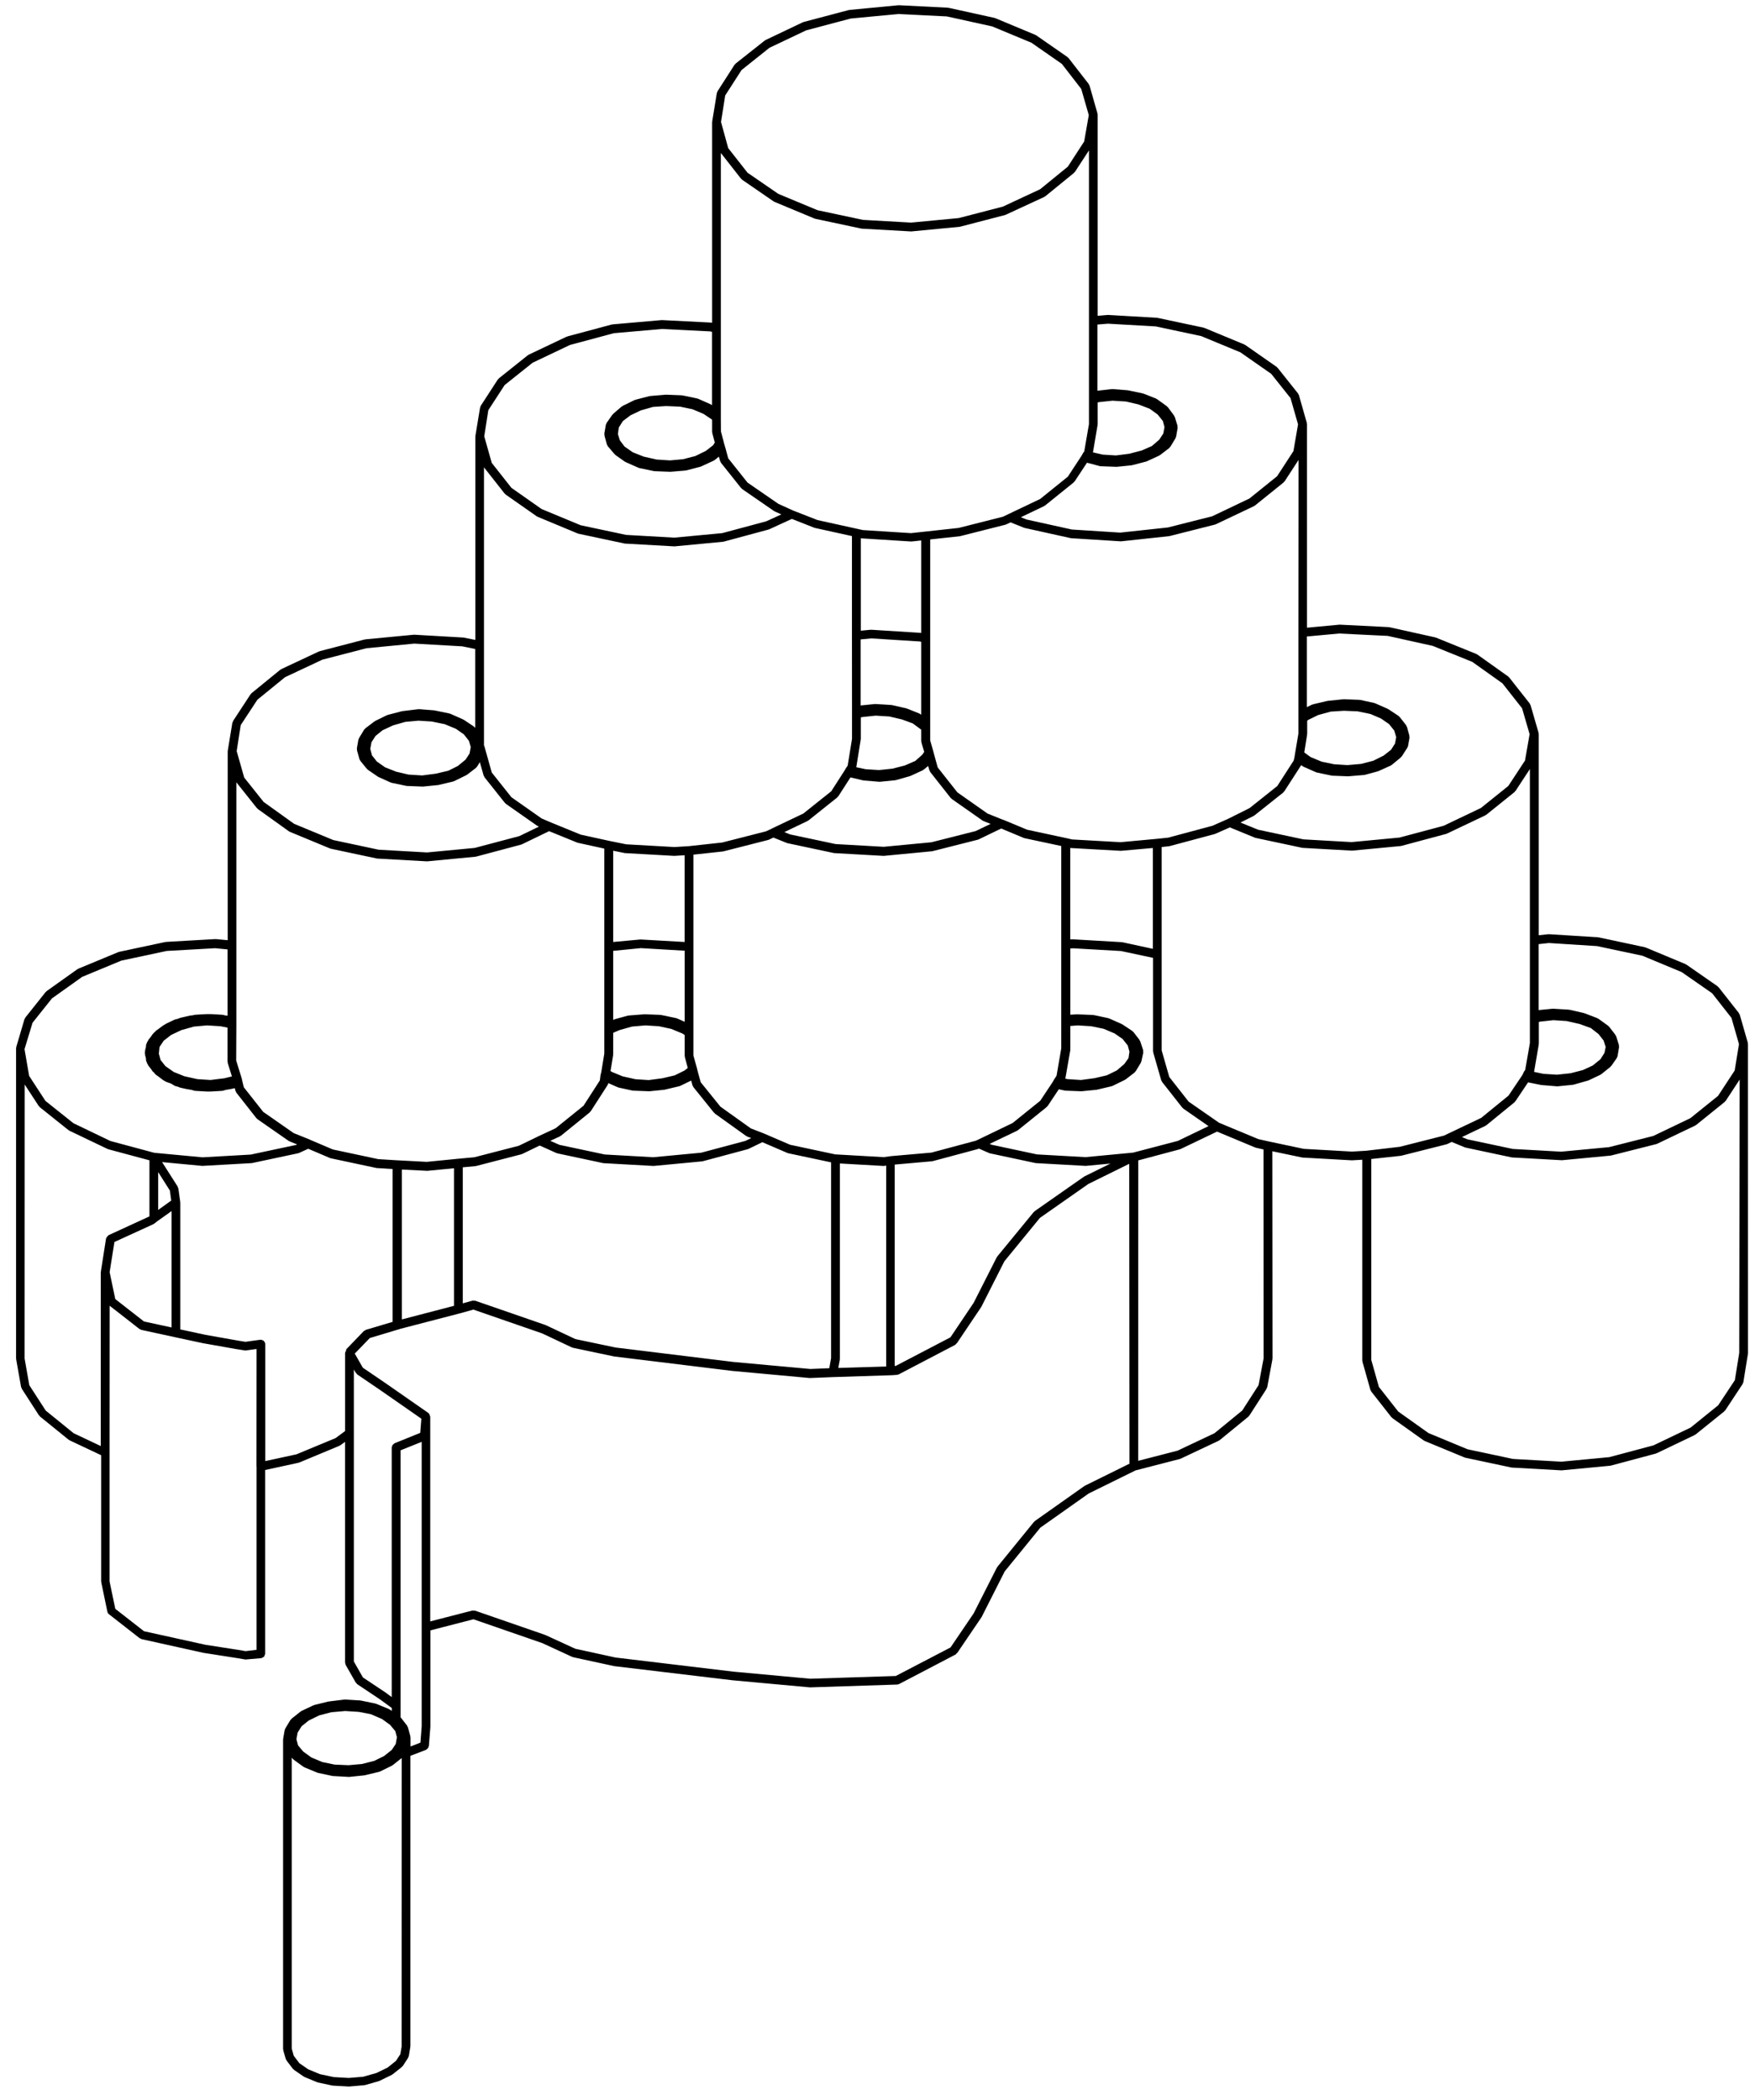 <svg width="80" height="96" viewBox="0 0 80 96" fill="none" xmlns="http://www.w3.org/2000/svg">
<path d="M79.898 47.66L79.531 46.383C79.527 46.371 79.511 46.363 79.507 46.355C79.5 46.344 79.504 46.328 79.496 46.316L78.566 45.133C78.558 45.125 78.546 45.125 78.539 45.117C78.531 45.109 78.531 45.097 78.523 45.09L77.089 44.094C77.082 44.09 77.074 44.094 77.07 44.09C77.062 44.086 77.062 44.078 77.054 44.074L75.226 43.312C75.218 43.309 75.214 43.316 75.207 43.312C75.199 43.309 75.199 43.301 75.191 43.301L73.082 42.851C73.074 42.851 73.07 42.855 73.066 42.855C73.062 42.855 73.058 42.847 73.05 42.847L70.816 42.707H70.804C70.8 42.707 70.796 42.711 70.793 42.711C70.789 42.711 70.785 42.707 70.781 42.707L70.343 42.754V33.555C70.343 33.543 70.332 33.539 70.332 33.527C70.328 33.516 70.339 33.508 70.335 33.5L69.968 32.234C69.964 32.219 69.949 32.215 69.945 32.203C69.937 32.191 69.941 32.176 69.933 32.164L68.992 30.969C68.984 30.961 68.972 30.961 68.968 30.953C68.96 30.945 68.96 30.933 68.953 30.93L67.531 29.918C67.523 29.914 67.515 29.918 67.507 29.91C67.499 29.906 67.496 29.895 67.488 29.895L65.644 29.148C65.636 29.145 65.632 29.152 65.624 29.148C65.617 29.145 65.617 29.141 65.609 29.137L63.511 28.672C63.503 28.672 63.499 28.676 63.495 28.676C63.488 28.676 63.484 28.668 63.48 28.668L61.23 28.555C61.226 28.555 61.222 28.559 61.218 28.562C61.21 28.562 61.21 28.555 61.203 28.559L59.749 28.695V19.395C59.749 19.383 59.738 19.379 59.738 19.367C59.734 19.355 59.745 19.348 59.742 19.34L59.378 18.059C59.374 18.043 59.359 18.039 59.355 18.027C59.347 18.016 59.351 18 59.343 17.992L58.413 16.824C58.406 16.816 58.394 16.816 58.39 16.809C58.382 16.801 58.382 16.789 58.374 16.781L56.925 15.77C56.917 15.766 56.91 15.77 56.906 15.766C56.898 15.762 56.898 15.754 56.89 15.75L55.062 14.992C55.054 14.988 55.05 14.996 55.042 14.992C55.035 14.988 55.035 14.98 55.027 14.98L52.917 14.531C52.91 14.531 52.906 14.535 52.902 14.535C52.894 14.535 52.894 14.527 52.886 14.527L50.663 14.398H50.652C50.648 14.398 50.648 14.402 50.644 14.402C50.64 14.402 50.64 14.398 50.636 14.398L50.179 14.438V5.246C50.179 5.234 50.167 5.23 50.167 5.219C50.163 5.207 50.175 5.199 50.171 5.191L49.808 3.914C49.804 3.898 49.788 3.895 49.785 3.883C49.777 3.871 49.781 3.856 49.773 3.844L48.843 2.648C48.835 2.641 48.824 2.641 48.816 2.633C48.808 2.625 48.808 2.613 48.8 2.609L47.367 1.613C47.359 1.609 47.351 1.613 47.347 1.609C47.339 1.606 47.339 1.598 47.331 1.594L45.503 0.832C45.495 0.828 45.492 0.836 45.484 0.832C45.476 0.828 45.476 0.82 45.468 0.82L43.359 0.356C43.351 0.356 43.347 0.359 43.343 0.359C43.335 0.359 43.331 0.352 43.328 0.352L41.078 0.238C41.074 0.238 41.07 0.242 41.062 0.246C41.058 0.246 41.054 0.238 41.046 0.242L38.839 0.453C38.831 0.453 38.831 0.461 38.824 0.461C38.816 0.461 38.812 0.457 38.808 0.457L36.742 1.004C36.734 1.008 36.734 1.016 36.726 1.016C36.718 1.02 36.714 1.012 36.706 1.016L34.992 1.832C34.984 1.836 34.984 1.848 34.976 1.852C34.968 1.856 34.96 1.852 34.953 1.859L33.624 2.91C33.613 2.918 33.617 2.93 33.609 2.938C33.601 2.945 33.589 2.945 33.581 2.957L32.796 4.18C32.789 4.192 32.792 4.207 32.789 4.223C32.785 4.235 32.769 4.242 32.769 4.258L32.558 5.551C32.558 5.559 32.562 5.563 32.562 5.567C32.562 5.574 32.554 5.578 32.554 5.582V14.758L32.527 14.75C32.519 14.75 32.515 14.754 32.511 14.754C32.503 14.754 32.499 14.746 32.496 14.746L30.273 14.633H30.261C30.257 14.633 30.253 14.637 30.253 14.637C30.25 14.637 30.245 14.633 30.245 14.633L28.011 14.828C28.003 14.828 27.999 14.836 27.995 14.836C27.988 14.84 27.984 14.832 27.976 14.832L25.937 15.379C25.929 15.383 25.929 15.391 25.921 15.391C25.913 15.395 25.91 15.387 25.902 15.391L24.16 16.219C24.152 16.223 24.152 16.235 24.144 16.238C24.136 16.242 24.128 16.238 24.12 16.246L22.8 17.301C22.792 17.309 22.792 17.32 22.785 17.328C22.777 17.336 22.765 17.336 22.757 17.348L21.972 18.559C21.964 18.574 21.968 18.586 21.964 18.602C21.96 18.613 21.945 18.621 21.945 18.637L21.734 19.918C21.734 19.926 21.738 19.93 21.738 19.934C21.738 19.942 21.73 19.945 21.73 19.949V29.254L21.21 29.149C21.203 29.149 21.199 29.152 21.195 29.152C21.191 29.152 21.187 29.145 21.183 29.145L18.949 29.016H18.937C18.933 29.016 18.929 29.02 18.925 29.02C18.921 29.02 18.917 29.016 18.917 29.016L16.71 29.227C16.703 29.227 16.703 29.235 16.695 29.235C16.691 29.235 16.683 29.231 16.679 29.231L14.624 29.766C14.617 29.77 14.617 29.774 14.609 29.777C14.601 29.781 14.593 29.774 14.589 29.777L12.847 30.594C12.839 30.598 12.835 30.61 12.831 30.613C12.824 30.617 12.812 30.617 12.808 30.621L11.499 31.688C11.492 31.695 11.492 31.707 11.484 31.715C11.476 31.723 11.464 31.723 11.456 31.735L10.656 32.957C10.648 32.969 10.652 32.984 10.648 32.996C10.64 33.012 10.628 33.016 10.624 33.031L10.413 34.309C10.413 34.316 10.417 34.32 10.417 34.324C10.417 34.332 10.409 34.336 10.409 34.34V42.981L9.87 42.93C9.863 42.93 9.859 42.934 9.855 42.934C9.851 42.934 9.847 42.93 9.839 42.93L7.589 43.059C7.581 43.059 7.581 43.066 7.574 43.066C7.566 43.066 7.562 43.063 7.558 43.063L5.449 43.512C5.441 43.512 5.441 43.52 5.433 43.523C5.425 43.527 5.421 43.52 5.413 43.523L3.585 44.281C3.577 44.285 3.577 44.293 3.57 44.297C3.562 44.301 3.554 44.297 3.546 44.301L2.124 45.313C2.117 45.32 2.117 45.332 2.109 45.336C2.101 45.344 2.089 45.344 2.085 45.352L1.156 46.52C1.148 46.531 1.152 46.543 1.144 46.555C1.136 46.566 1.124 46.57 1.12 46.586L0.742 47.867C0.738 47.879 0.745 47.887 0.745 47.895C0.745 47.906 0.734 47.91 0.734 47.922V62.098C0.734 62.106 0.742 62.11 0.742 62.117C0.742 62.125 0.738 62.129 0.738 62.133L0.964 63.41C0.968 63.426 0.98 63.434 0.988 63.45C0.992 63.461 0.988 63.473 0.995 63.485L1.784 64.707C1.788 64.715 1.8 64.715 1.808 64.719C1.816 64.731 1.816 64.743 1.827 64.754L3.148 65.825C3.156 65.832 3.167 65.828 3.175 65.832C3.183 65.836 3.183 65.848 3.191 65.848L4.624 66.524V72.289C4.624 72.297 4.632 72.301 4.632 72.309C4.632 72.317 4.628 72.32 4.628 72.328L4.909 73.68C4.921 73.727 4.945 73.766 4.98 73.793L6.386 74.891C6.402 74.903 6.421 74.903 6.437 74.91C6.448 74.914 6.452 74.93 6.464 74.93L9.32 75.563H9.331L10.851 75.801L11.202 75.86C11.214 75.864 11.222 75.864 11.234 75.864C11.242 75.864 11.249 75.864 11.257 75.86L11.948 75.801C11.972 75.797 11.984 75.782 12.003 75.77C12.027 75.758 12.054 75.754 12.07 75.735C12.089 75.715 12.089 75.692 12.097 75.664C12.105 75.645 12.12 75.629 12.12 75.602V67.2L13.652 66.868C13.655 66.868 13.655 66.864 13.659 66.86C13.667 66.856 13.679 66.86 13.687 66.856L15.515 66.094C15.523 66.09 15.523 66.082 15.53 66.079C15.538 66.075 15.55 66.075 15.558 66.071L15.773 65.914V76.008C15.773 76.028 15.788 76.04 15.792 76.055C15.796 76.075 15.788 76.091 15.8 76.106L16.265 76.922C16.273 76.934 16.284 76.93 16.292 76.938C16.304 76.954 16.308 76.977 16.327 76.989L17.374 77.688L17.909 78.079V78.216L17.816 78.149C17.808 78.145 17.8 78.149 17.796 78.145C17.788 78.141 17.788 78.133 17.78 78.129L17.206 77.891C17.198 77.887 17.195 77.895 17.187 77.891C17.179 77.887 17.175 77.879 17.171 77.879L16.495 77.739C16.491 77.739 16.484 77.743 16.48 77.743C16.476 77.743 16.472 77.735 16.468 77.735L15.765 77.692C15.757 77.688 15.753 77.7 15.745 77.7C15.738 77.7 15.734 77.692 15.73 77.696L15.027 77.782C15.023 77.782 15.019 77.786 15.015 77.79C15.011 77.79 15.007 77.786 15.003 77.786L14.37 77.942C14.363 77.946 14.359 77.954 14.355 77.954C14.347 77.958 14.339 77.95 14.335 77.954L13.773 78.219C13.765 78.223 13.765 78.235 13.757 78.239C13.749 78.243 13.741 78.243 13.734 78.247L13.327 78.571C13.316 78.579 13.319 78.591 13.308 78.602C13.3 78.614 13.284 78.614 13.28 78.622L13.042 79.016C13.034 79.028 13.042 79.04 13.034 79.051C13.03 79.063 13.015 79.071 13.015 79.083L12.944 79.489C12.944 79.497 12.948 79.501 12.948 79.508C12.948 79.516 12.941 79.52 12.941 79.524V93.672C12.941 93.684 12.952 93.688 12.952 93.699C12.952 93.711 12.944 93.719 12.948 93.727L13.062 94.121C13.066 94.137 13.081 94.145 13.085 94.156C13.089 94.168 13.085 94.176 13.093 94.184L13.39 94.578C13.398 94.586 13.409 94.586 13.417 94.59C13.425 94.602 13.425 94.613 13.437 94.621L13.886 94.93C13.894 94.934 13.902 94.934 13.909 94.938C13.913 94.942 13.917 94.949 13.921 94.949L14.499 95.188C14.507 95.192 14.519 95.192 14.527 95.195C14.53 95.195 14.53 95.199 14.534 95.199L15.194 95.34C15.206 95.344 15.214 95.344 15.222 95.344H15.23H15.234L15.937 95.383H15.948H15.964L16.652 95.324L16.655 95.32C16.667 95.32 16.679 95.317 16.691 95.317L17.335 95.133C17.339 95.133 17.339 95.125 17.343 95.125C17.351 95.121 17.359 95.121 17.366 95.117L17.917 94.848C17.925 94.844 17.925 94.836 17.929 94.832C17.937 94.828 17.945 94.828 17.952 94.824L18.374 94.488C18.386 94.481 18.386 94.465 18.394 94.453C18.402 94.445 18.413 94.449 18.417 94.442L18.655 94.074C18.663 94.063 18.659 94.051 18.663 94.039C18.671 94.024 18.683 94.016 18.687 94L18.757 93.578C18.757 93.57 18.753 93.567 18.753 93.563C18.753 93.555 18.761 93.551 18.761 93.547V80.266L19.476 79.993C19.488 79.989 19.491 79.973 19.503 79.969C19.527 79.954 19.542 79.938 19.562 79.915C19.577 79.895 19.585 79.879 19.589 79.852C19.593 79.84 19.605 79.832 19.605 79.821L19.675 78.934C19.675 78.93 19.671 78.93 19.671 78.926C19.671 78.922 19.675 78.922 19.675 78.918V74.532L21.644 74.024L24.792 75.114L26.155 75.743C26.167 75.746 26.175 75.746 26.187 75.75C26.191 75.75 26.191 75.758 26.198 75.758L28.07 76.164C28.077 76.164 28.081 76.164 28.089 76.168H28.093L33.491 76.813H33.495L37.023 77.137H37.042H37.05L41.015 77.008C41.019 77.008 41.019 77.004 41.023 77.004C41.05 77 41.077 76.996 41.101 76.985L43.687 75.633C43.706 75.621 43.71 75.602 43.726 75.582C43.737 75.575 43.749 75.575 43.757 75.567L44.855 73.95C44.858 73.946 44.855 73.942 44.858 73.942C44.862 73.938 44.866 73.934 44.87 73.93L45.929 71.836L47.558 69.836L49.769 68.274L51.909 67.219L53.952 66.692C53.956 66.692 53.956 66.684 53.96 66.684C53.968 66.68 53.98 66.68 53.987 66.676L55.718 65.86C55.726 65.856 55.726 65.848 55.733 65.844C55.741 65.84 55.753 65.84 55.761 65.832L57.069 64.762C57.081 64.754 57.081 64.739 57.089 64.727C57.097 64.719 57.108 64.723 57.112 64.715L57.898 63.492C57.905 63.481 57.901 63.469 57.905 63.461C57.913 63.446 57.925 63.438 57.929 63.422L58.167 62.145C58.167 62.137 58.163 62.133 58.163 62.125C58.163 62.117 58.171 62.114 58.171 62.106L58.163 52.629L59.526 52.914C59.538 52.918 59.546 52.918 59.554 52.918H59.562H59.566L61.788 53.043H61.8H61.812L62.277 53.016V62.196C62.277 62.207 62.288 62.211 62.288 62.223C62.292 62.235 62.281 62.242 62.284 62.25L62.648 63.543C62.652 63.559 62.667 63.567 62.675 63.582C62.679 63.594 62.675 63.602 62.683 63.61L63.612 64.793C63.62 64.801 63.628 64.797 63.636 64.805C63.644 64.813 63.644 64.825 63.656 64.832L65.077 65.844C65.085 65.852 65.097 65.848 65.101 65.852C65.109 65.856 65.109 65.864 65.116 65.868L66.945 66.625C66.952 66.629 66.964 66.629 66.972 66.633C66.976 66.633 66.976 66.637 66.98 66.637L69.089 67.086C69.101 67.09 69.109 67.09 69.116 67.09H69.124H69.128L71.366 67.215H71.378H71.398L73.62 67.004C73.624 67.004 73.624 67 73.624 67C73.636 67 73.644 67 73.652 66.996L75.706 66.446C75.71 66.446 75.71 66.438 75.714 66.438C75.722 66.434 75.734 66.434 75.742 66.43L77.472 65.602C77.48 65.598 77.48 65.59 77.488 65.586C77.495 65.582 77.507 65.582 77.511 65.578L78.82 64.524C78.831 64.516 78.831 64.5 78.839 64.492C78.847 64.485 78.859 64.489 78.863 64.481L79.663 63.27C79.671 63.258 79.667 63.246 79.671 63.235C79.679 63.219 79.691 63.211 79.695 63.196L79.906 61.887C79.906 61.879 79.902 61.875 79.902 61.871C79.902 61.864 79.909 61.86 79.909 61.856L79.906 47.715C79.906 47.703 79.894 47.699 79.894 47.687C79.894 47.68 79.902 47.672 79.898 47.66L79.898 47.66ZM70.343 47.75C70.343 47.742 70.339 47.738 70.339 47.73C70.339 47.722 70.347 47.719 70.347 47.715V46.719L70.406 46.703L71.011 46.637L71.617 46.676L72.214 46.812L72.722 46.996L73.074 47.269L73.304 47.562L73.402 47.859L73.347 48.133L73.16 48.426L72.808 48.711L72.359 48.918L71.8 49.062L71.179 49.129L70.554 49.09L70.129 49L70.343 47.75ZM70.441 49.597C70.449 49.602 70.457 49.602 70.464 49.602H70.468L71.171 49.66H71.187H71.207L71.91 49.59C71.914 49.59 71.914 49.586 71.914 49.586C71.925 49.586 71.933 49.586 71.945 49.582L72.593 49.398C72.597 49.398 72.597 49.394 72.601 49.391C72.609 49.387 72.617 49.391 72.624 49.387L73.16 49.133C73.168 49.129 73.168 49.121 73.175 49.117C73.183 49.113 73.191 49.113 73.199 49.109L73.621 48.769C73.632 48.762 73.629 48.75 73.636 48.738C73.644 48.73 73.656 48.734 73.66 48.727L73.914 48.363C73.921 48.352 73.918 48.34 73.921 48.328C73.929 48.312 73.945 48.301 73.945 48.285L74.015 47.863C74.019 47.847 74.007 47.836 74.004 47.816C74.004 47.801 74.015 47.785 74.007 47.769L73.879 47.363C73.874 47.352 73.859 47.347 73.855 47.336C73.847 47.324 73.851 47.312 73.843 47.301L73.562 46.937C73.554 46.93 73.543 46.93 73.539 46.922C73.531 46.914 73.531 46.902 73.523 46.898L73.074 46.574C73.066 46.566 73.054 46.57 73.046 46.566C73.039 46.562 73.035 46.551 73.027 46.547L72.437 46.32C72.433 46.316 72.425 46.324 72.421 46.32C72.418 46.32 72.414 46.312 72.41 46.312L71.749 46.16C71.742 46.156 71.738 46.164 71.73 46.164C71.722 46.164 71.722 46.156 71.714 46.156L71.011 46.113C71.004 46.109 71 46.121 70.992 46.117C70.988 46.117 70.984 46.113 70.976 46.113L70.339 46.176V43.16L70.808 43.109L73.007 43.25L75.082 43.691L76.874 44.437L78.269 45.406L79.152 46.531L79.496 47.73L79.3 48.937L78.539 50.098L77.273 51.117L75.578 51.93L73.558 52.441L71.367 52.648L69.152 52.523L67.078 52.082L66.832 51.98L67.902 51.469C67.91 51.465 67.91 51.457 67.918 51.453C67.925 51.449 67.937 51.449 67.941 51.445L69.234 50.391C69.246 50.383 69.242 50.367 69.25 50.359C69.257 50.351 69.269 50.355 69.273 50.347L69.855 49.48L70.441 49.597ZM59.753 33.59C59.753 33.582 59.749 33.578 59.749 33.574C59.749 33.566 59.757 33.562 59.757 33.558V32.949L59.804 32.91L60.261 32.687L60.831 32.531L61.437 32.492L62.066 32.519L62.651 32.64L63.132 32.847L63.499 33.101L63.737 33.398L63.827 33.695L63.773 33.988L63.589 34.277L63.249 34.543L62.78 34.777L62.218 34.922L61.597 34.976L60.983 34.937L60.421 34.82L59.913 34.609L59.624 34.398L59.753 33.59ZM59.483 34.98L59.558 35.031C59.566 35.035 59.573 35.035 59.577 35.039C59.581 35.043 59.585 35.05 59.589 35.05L60.163 35.304C60.175 35.308 60.183 35.308 60.194 35.312C60.198 35.312 60.198 35.316 60.202 35.316L60.878 35.457C60.89 35.461 60.898 35.461 60.909 35.461H60.913L61.616 35.488H61.624H61.64L62.343 35.429H62.347C62.358 35.429 62.37 35.425 62.382 35.425L62.999 35.258C63.003 35.258 63.003 35.254 63.007 35.25C63.015 35.246 63.023 35.246 63.026 35.246L63.589 34.992C63.597 34.988 63.601 34.976 63.605 34.972C63.616 34.965 63.624 34.968 63.632 34.961L64.038 34.625C64.05 34.617 64.05 34.601 64.058 34.59C64.066 34.582 64.077 34.586 64.081 34.578L64.335 34.183C64.343 34.172 64.339 34.16 64.343 34.152C64.351 34.136 64.362 34.129 64.366 34.113L64.437 33.718C64.441 33.703 64.429 33.691 64.425 33.672C64.425 33.656 64.433 33.644 64.429 33.629L64.316 33.222C64.312 33.211 64.296 33.203 64.292 33.191C64.284 33.179 64.288 33.164 64.28 33.152L63.983 32.773C63.976 32.761 63.964 32.765 63.956 32.758C63.948 32.75 63.948 32.738 63.937 32.73L63.472 32.422C63.464 32.418 63.46 32.422 63.452 32.418C63.444 32.414 63.444 32.406 63.437 32.402L62.858 32.148C62.851 32.144 62.843 32.152 62.839 32.148C62.831 32.144 62.827 32.136 62.823 32.136L62.179 31.996C62.171 31.996 62.167 32 62.159 32C62.151 32 62.148 31.992 62.14 31.992L61.421 31.965C61.413 31.965 61.413 31.968 61.405 31.972C61.401 31.972 61.398 31.968 61.39 31.968L60.702 32.039C60.698 32.039 60.694 32.047 60.691 32.047C60.687 32.047 60.683 32.043 60.675 32.043L60.03 32.195C60.023 32.199 60.019 32.207 60.011 32.207C60.003 32.211 59.995 32.203 59.991 32.207L59.741 32.324V29.097L61.218 28.961L63.441 29.07L65.499 29.527L67.304 30.257L68.683 31.238L69.581 32.379L69.925 33.562L69.714 34.769L68.952 35.929L67.698 36.937L65.995 37.75L63.976 38.289L61.784 38.496L59.585 38.371L57.511 37.929L56.706 37.601L57.324 37.293C57.331 37.289 57.331 37.281 57.335 37.277C57.343 37.273 57.351 37.273 57.355 37.269L58.663 36.23C58.675 36.222 58.675 36.207 58.683 36.195C58.691 36.187 58.702 36.191 58.706 36.183L59.483 34.98ZM59.355 28.914V33.539L59.202 34.449V34.453L59.175 34.621L59.14 34.769L58.39 35.933L57.124 36.941L56.132 37.437L55.425 37.75L53.401 38.293L52.882 38.347L51.226 38.5L49.011 38.375L48.773 38.32L46.952 37.929L45.855 37.472L45.851 37.476L45.144 37.191L43.765 36.222L42.866 35.082L42.737 34.613L42.667 34.359V34.355L42.523 33.847V24.66L43.89 24.512C43.894 24.512 43.894 24.508 43.894 24.508C43.901 24.508 43.909 24.508 43.917 24.504L45.972 23.984C45.976 23.984 45.98 23.976 45.984 23.976C45.995 23.972 46.003 23.972 46.011 23.968L46.198 23.879L46.819 24.129C46.827 24.133 46.835 24.133 46.843 24.133C46.847 24.133 46.847 24.137 46.851 24.137L48.949 24.601C48.96 24.605 48.968 24.605 48.976 24.605H48.984H48.987L51.226 24.746H51.237H51.257L53.464 24.508C53.468 24.508 53.468 24.504 53.468 24.504C53.476 24.504 53.484 24.504 53.491 24.5L55.546 23.98C55.55 23.98 55.554 23.972 55.558 23.972C55.566 23.968 55.577 23.968 55.585 23.965L57.327 23.137C57.335 23.133 57.335 23.125 57.343 23.121C57.351 23.117 57.362 23.117 57.366 23.113L58.675 22.058C58.687 22.05 58.687 22.035 58.695 22.027C58.702 22.019 58.714 22.023 58.718 22.015L59.362 21.027L59.355 28.914ZM52.702 38.765V43.375L51.312 43.074C51.304 43.074 51.3 43.078 51.296 43.078C51.288 43.078 51.288 43.07 51.28 43.07L49.058 42.941H49.046C49.042 42.941 49.042 42.945 49.042 42.945C49.038 42.945 49.038 42.941 49.038 42.941L48.925 42.945V38.761L48.937 38.765C48.948 38.769 48.956 38.769 48.968 38.769H48.976H48.983L51.222 38.894H51.233H51.253L52.702 38.765ZM48.921 47.957C48.921 47.949 48.929 47.945 48.929 47.941V46.902L49.269 46.875L49.886 46.914L50.452 47.031L50.952 47.242L51.319 47.496L51.554 47.793L51.632 48.078L51.589 48.371L51.394 48.644L51.05 48.937L50.601 49.156L50.034 49.289L49.413 49.371L48.804 49.332L48.691 49.308C48.694 49.3 48.702 49.293 48.706 49.285L48.933 47.976C48.925 47.968 48.917 47.965 48.921 47.957L48.921 47.957ZM44.675 52.117L44.605 52.148L42.577 52.691L40.698 52.855C40.694 52.855 40.694 52.859 40.694 52.859H40.691L40.398 52.898L38.21 52.773C38.206 52.773 38.206 52.777 38.202 52.777C38.198 52.777 38.198 52.773 38.194 52.773H38.187L36.12 52.332L34.929 51.82H34.925L34.921 51.816L34.327 51.586L32.933 50.59L32.034 49.476L31.905 49.015L31.863 48.847V48.843V48.84L31.698 48.25V39.07L33.066 38.922C33.069 38.922 33.069 38.918 33.069 38.918C33.077 38.918 33.085 38.918 33.093 38.914L35.132 38.394C35.136 38.394 35.136 38.39 35.14 38.386C35.148 38.383 35.159 38.383 35.167 38.379L35.355 38.289L35.976 38.539C35.984 38.543 35.992 38.543 35.999 38.543C36.003 38.543 36.003 38.547 36.007 38.547L38.117 38.996C38.128 39 38.136 39 38.144 39H38.152H38.156L40.378 39.125H40.39H40.41L42.617 38.914L42.62 38.91C42.628 38.91 42.64 38.91 42.648 38.906L44.702 38.386C44.706 38.386 44.71 38.379 44.714 38.379C44.726 38.375 44.734 38.375 44.742 38.371L45.769 37.875L46.796 38.304C46.804 38.308 46.816 38.308 46.824 38.312C46.827 38.312 46.827 38.316 46.831 38.316L48.515 38.675V47.922L48.3 49.175L48.195 49.336V49.343C48.191 49.347 48.191 49.347 48.187 49.347L48.12 49.468L47.554 50.32L46.288 51.34L44.675 52.117ZM45.226 52.718L47.335 53.168C47.347 53.172 47.355 53.172 47.362 53.172H47.37H47.374L49.612 53.297H49.624H49.644L50.765 53.191L49.577 53.777C49.573 53.781 49.569 53.789 49.566 53.789C49.562 53.793 49.554 53.789 49.55 53.793L47.3 55.367C47.292 55.375 47.292 55.386 47.284 55.39C47.276 55.398 47.265 55.394 47.261 55.402L45.601 57.425C45.597 57.433 45.597 57.441 45.593 57.445C45.589 57.453 45.577 57.453 45.573 57.461L44.507 59.562L43.448 61.136L40.941 62.445L40.913 62.449L40.901 62.418V53.238L42.616 53.086L42.62 53.082C42.632 53.082 42.64 53.082 42.651 53.078L44.706 52.527C44.71 52.527 44.71 52.523 44.714 52.519C44.722 52.515 44.726 52.519 44.733 52.515L44.753 52.508L45.179 52.695C45.191 52.699 45.198 52.699 45.21 52.703C45.222 52.715 45.222 52.718 45.226 52.718L45.226 52.718ZM38.386 62.133C38.386 62.125 38.394 62.121 38.394 62.117V53.187L40.39 53.301H40.401C40.409 53.301 40.421 53.301 40.429 53.297L40.511 53.285V62.449C40.511 62.457 40.519 62.461 40.519 62.469L38.323 62.535L38.394 62.144C38.394 62.144 38.386 62.14 38.386 62.133L38.386 62.133ZM28.023 48.211C28.023 48.203 28.031 48.199 28.031 48.195V47.215L28.32 47.09L28.89 46.929L29.507 46.875L30.12 46.914L30.683 47.035L31.195 47.246L31.3 47.316V48.277C31.3 48.289 31.308 48.293 31.312 48.3C31.312 48.312 31.304 48.32 31.308 48.328L31.441 48.82L31.296 48.937L30.843 49.16L30.277 49.293L29.656 49.375L29.05 49.336L28.46 49.203L27.968 49L27.91 48.961L28.031 48.226C28.027 48.218 28.023 48.215 28.023 48.211V48.211ZM29.3 43.343L31.3 43.461V46.711L30.937 46.55C30.929 46.547 30.921 46.554 30.913 46.55C30.906 46.547 30.902 46.539 30.894 46.539L30.218 46.398C30.21 46.398 30.206 46.402 30.203 46.402C30.195 46.402 30.191 46.394 30.183 46.394L29.48 46.367C29.476 46.367 29.472 46.371 29.468 46.371C29.464 46.371 29.46 46.367 29.456 46.367L28.753 46.422C28.745 46.422 28.742 46.429 28.738 46.429C28.73 46.429 28.722 46.425 28.718 46.425L28.101 46.593C28.093 46.597 28.093 46.601 28.089 46.605C28.085 46.609 28.078 46.601 28.074 46.605L28.031 46.625V43.468L29.3 43.343ZM28.031 43.062V38.89L28.55 38.996C28.562 38.996 28.57 39 28.578 39H28.581H28.589L30.812 39.125H30.824H30.835L31.296 39.097V43.062L29.3 42.949H29.288C29.285 42.949 29.281 42.953 29.277 42.953C29.273 42.953 29.269 42.949 29.265 42.949L28.031 43.062ZM28.23 49.699C28.238 49.703 28.249 49.703 28.257 49.707C28.261 49.707 28.265 49.715 28.269 49.715L28.913 49.855C28.925 49.859 28.933 49.859 28.945 49.859H28.949L29.667 49.886H29.675H29.695L30.382 49.816C30.386 49.816 30.386 49.812 30.386 49.812C30.394 49.812 30.402 49.812 30.41 49.808L31.054 49.656C31.058 49.656 31.062 49.648 31.066 49.648C31.078 49.644 31.085 49.644 31.097 49.64L31.597 49.398L31.66 49.629C31.663 49.644 31.679 49.656 31.687 49.668C31.695 49.679 31.691 49.691 31.699 49.699L32.64 50.867C32.648 50.875 32.656 50.871 32.663 50.879C32.671 50.886 32.671 50.898 32.679 50.906L34.113 51.933C34.12 51.941 34.132 51.937 34.14 51.941C34.148 51.945 34.148 51.953 34.156 51.957L34.343 52.027L34.074 52.156L32.054 52.695L29.863 52.902L27.648 52.777L25.574 52.336L25.156 52.152L25.597 51.949C25.605 51.945 25.605 51.937 25.613 51.929C25.621 51.925 25.632 51.925 25.64 51.922L26.96 50.851C26.972 50.843 26.972 50.828 26.98 50.816C26.988 50.808 27 50.812 27.003 50.804L27.789 49.582C27.796 49.57 27.793 49.554 27.796 49.543C27.8 49.531 27.808 49.527 27.812 49.515L28.23 49.699ZM25.429 52.707C25.441 52.711 25.449 52.711 25.46 52.715C25.464 52.715 25.464 52.718 25.468 52.722L27.578 53.172C27.589 53.175 27.597 53.175 27.605 53.175H27.613H27.617L29.855 53.3H29.867H29.886L32.109 53.09C32.113 53.09 32.113 53.086 32.113 53.086C32.124 53.086 32.132 53.086 32.14 53.082L34.195 52.531C34.199 52.531 34.199 52.523 34.203 52.523C34.211 52.519 34.222 52.519 34.23 52.515L34.851 52.215L35.976 52.699C35.984 52.703 35.996 52.703 36.003 52.707C36.007 52.707 36.007 52.711 36.011 52.715L37.992 53.136V62.09L37.91 62.547L37.042 62.582L33.527 62.261L28.14 61.601L26.304 61.215L24.949 60.578C24.945 60.574 24.941 60.578 24.937 60.578C24.933 60.578 24.933 60.57 24.929 60.57L21.722 59.461C21.703 59.453 21.683 59.464 21.664 59.464C21.644 59.464 21.625 59.453 21.605 59.457L21.156 59.582V53.363L21.746 53.308L21.75 53.304C21.757 53.304 21.769 53.304 21.777 53.3L23.843 52.765C23.847 52.765 23.847 52.757 23.855 52.757C23.863 52.753 23.875 52.753 23.882 52.749L24.672 52.367L25.429 52.707ZM39.343 33.809C39.343 33.801 39.351 33.797 39.351 33.793V32.797L39.41 32.781L40.031 32.715L40.656 32.754L41.226 32.887L41.726 33.07L42.097 33.344L42.113 33.363V33.875C42.113 33.887 42.124 33.891 42.124 33.902C42.128 33.914 42.117 33.922 42.12 33.93L42.249 34.371L42.163 34.5L41.843 34.785L41.367 34.992L40.808 35.137L40.187 35.203L39.574 35.164L39.144 35.074L39.347 33.816C39.347 33.82 39.343 33.813 39.343 33.809V33.809ZM39.831 29.184L42.046 29.324L42.113 29.34V32.672L42.077 32.648C42.07 32.641 42.058 32.645 42.054 32.641C42.046 32.637 42.046 32.625 42.035 32.621L41.472 32.395C41.468 32.391 41.46 32.398 41.456 32.395C41.449 32.391 41.449 32.387 41.441 32.383L40.765 32.23C40.757 32.23 40.753 32.234 40.745 32.234C40.738 32.234 40.738 32.227 40.73 32.227L40.027 32.184C40.019 32.18 40.015 32.191 40.011 32.188C40.003 32.188 39.999 32.184 39.995 32.184L39.343 32.25V29.23L39.831 29.184ZM39.351 28.832V24.602L39.378 24.609C39.386 24.613 39.398 24.613 39.406 24.613H39.417H39.421L41.644 24.754H41.656H41.675L42.113 24.707V28.934C42.109 28.934 42.105 28.938 42.101 28.938C42.093 28.938 42.089 28.93 42.085 28.93L39.835 28.789H39.824C39.82 28.789 39.816 28.793 39.812 28.793C39.808 28.793 39.804 28.789 39.8 28.789L39.351 28.832ZM39.46 35.676C39.468 35.68 39.476 35.68 39.484 35.68H39.488L40.191 35.738H40.206H40.226L40.929 35.668C40.933 35.668 40.933 35.664 40.933 35.664C40.945 35.664 40.953 35.664 40.964 35.66L41.609 35.477C41.613 35.477 41.613 35.473 41.617 35.469C41.624 35.465 41.632 35.465 41.636 35.465L42.187 35.211C42.195 35.207 42.195 35.199 42.203 35.191C42.21 35.188 42.222 35.188 42.23 35.18L42.429 35.016L42.488 35.219C42.492 35.234 42.507 35.242 42.515 35.258C42.519 35.27 42.515 35.281 42.523 35.289L43.464 36.484C43.472 36.492 43.484 36.488 43.488 36.496C43.495 36.504 43.495 36.516 43.507 36.523L44.929 37.52C44.937 37.527 44.949 37.523 44.956 37.527C44.964 37.531 44.964 37.539 44.972 37.539L45.285 37.664L44.601 37.992L42.578 38.504L40.398 38.711L38.199 38.586L36.121 38.145L35.855 38.039L36.917 37.531C36.925 37.527 36.925 37.52 36.933 37.516C36.941 37.512 36.953 37.512 36.956 37.508L38.277 36.453C38.288 36.445 38.288 36.43 38.296 36.418C38.304 36.41 38.316 36.414 38.32 36.406L38.878 35.539L39.46 35.676ZM50.175 19.43C50.175 19.422 50.171 19.418 50.171 19.41C50.171 19.403 50.179 19.399 50.179 19.395V18.399L50.238 18.383L50.859 18.317L51.48 18.356L52.042 18.488L52.554 18.684L52.921 18.949L53.16 19.246L53.234 19.528L53.179 19.82L52.992 20.102L52.656 20.391L52.191 20.594L51.628 20.742L51.015 20.82L50.41 20.782L49.964 20.68L50.175 19.43ZM50.265 21.305C50.281 21.309 50.292 21.309 50.304 21.313H50.308L51.027 21.34H51.035H51.054L51.742 21.27C51.746 21.27 51.746 21.266 51.746 21.266C51.753 21.262 51.761 21.262 51.769 21.262L52.417 21.094C52.421 21.094 52.421 21.09 52.425 21.086C52.433 21.082 52.445 21.082 52.449 21.078L52.999 20.824C53.007 20.82 53.007 20.813 53.011 20.809C53.019 20.805 53.031 20.805 53.035 20.801L53.457 20.477C53.472 20.465 53.472 20.449 53.48 20.438C53.488 20.43 53.499 20.43 53.503 20.422L53.742 20.027C53.749 20.016 53.742 20.008 53.746 19.996C53.753 19.981 53.765 19.973 53.765 19.961L53.836 19.555C53.839 19.539 53.828 19.527 53.824 19.508C53.824 19.492 53.836 19.477 53.828 19.461L53.703 19.055C53.699 19.043 53.687 19.039 53.679 19.027C53.675 19.016 53.679 19.004 53.671 18.996L53.39 18.617C53.382 18.606 53.371 18.61 53.363 18.598C53.355 18.59 53.355 18.578 53.347 18.574L52.898 18.25C52.89 18.246 52.882 18.246 52.874 18.242C52.867 18.238 52.863 18.227 52.855 18.223L52.281 17.996C52.273 17.992 52.269 18 52.261 17.996C52.253 17.996 52.253 17.988 52.246 17.985L51.57 17.844C51.566 17.844 51.562 17.848 51.554 17.848C51.55 17.848 51.546 17.84 51.542 17.84L50.839 17.785C50.832 17.782 50.824 17.793 50.82 17.793C50.812 17.793 50.808 17.785 50.8 17.789L50.167 17.863V14.836L50.648 14.797L52.836 14.922L54.91 15.364L56.703 16.106L58.113 17.09L58.996 18.2L59.339 19.399L59.129 20.621L58.382 21.77L57.117 22.789L55.414 23.602L53.39 24.113L51.211 24.348L49 24.207L46.933 23.75L46.668 23.645L47.73 23.137C47.738 23.133 47.738 23.125 47.746 23.121C47.754 23.117 47.765 23.117 47.769 23.113L49.078 22.059C49.09 22.051 49.09 22.035 49.097 22.028C49.105 22.02 49.117 22.024 49.121 22.016L49.691 21.153L50.265 21.305ZM33.152 4.364L33.898 3.204L35.175 2.184L36.855 1.387L38.886 0.848L41.062 0.641L43.285 0.751L45.359 1.208L47.152 1.954L48.543 2.922L49.429 4.067L49.773 5.262L49.562 6.469L48.816 7.618L47.551 8.649L45.844 9.446L43.828 9.969L41.648 10.176L39.449 10.051L37.375 9.61L35.582 8.864L34.172 7.895L33.289 6.77L32.961 5.575L33.152 4.364ZM32.953 19.141V6.993L33.875 8.169C33.883 8.177 33.894 8.173 33.898 8.18C33.906 8.188 33.906 8.204 33.918 8.212L35.367 9.208C35.375 9.212 35.383 9.212 35.39 9.216C35.394 9.219 35.398 9.227 35.402 9.227L37.23 9.989C37.238 9.993 37.25 9.993 37.258 9.997C37.261 9.997 37.261 10.001 37.265 10.001L39.375 10.45C39.386 10.454 39.394 10.454 39.402 10.454H39.41H39.414L41.637 10.579H41.648H41.668L43.875 10.368C43.879 10.368 43.879 10.364 43.879 10.364C43.89 10.364 43.898 10.364 43.906 10.36L45.961 9.825C45.965 9.825 45.965 9.821 45.969 9.817C45.976 9.813 45.988 9.813 45.996 9.809L47.742 9.001C47.75 8.997 47.75 8.989 47.758 8.985C47.765 8.981 47.777 8.981 47.785 8.973L49.094 7.907C49.105 7.899 49.105 7.884 49.113 7.876C49.121 7.868 49.133 7.872 49.136 7.864L49.781 6.876V19.388L49.566 20.634L49.523 20.696C49.519 20.7 49.523 20.704 49.519 20.704C49.516 20.708 49.516 20.708 49.512 20.708V20.712C49.512 20.712 49.508 20.712 49.508 20.716L49.441 20.837L48.816 21.79L47.551 22.81L46.101 23.501L46.094 23.505L45.847 23.622L43.824 24.134L42.293 24.302L41.645 24.372L39.445 24.232L39.195 24.177L37.371 23.774L36.273 23.345H36.27L35.582 23.032L34.172 22.06L33.289 20.95L33.16 20.47L33.156 20.466V20.462L33.09 20.235V20.231V20.227L32.957 19.72L32.953 19.141ZM32.562 19.758C32.562 19.766 32.554 19.774 32.558 19.782L32.676 20.231L32.601 20.352L32.265 20.614L31.785 20.848L31.23 20.992L30.629 21.047L30.019 21.008L29.43 20.875L28.926 20.676L28.551 20.414L28.336 20.129L28.246 19.84L28.289 19.543L28.473 19.25L28.824 18.985L29.293 18.762L29.851 18.602L30.445 18.563L31.09 18.59L31.652 18.707L32.156 18.918L32.531 19.168L32.554 19.2V19.723C32.551 19.739 32.562 19.746 32.562 19.758H32.562ZM22.324 18.75L23.07 17.602L24.348 16.582L26.055 15.77L28.062 15.231L30.262 15.039L32.461 15.149L32.551 15.168V18.524L32.52 18.5C32.512 18.497 32.504 18.5 32.5 18.497C32.492 18.493 32.492 18.481 32.484 18.481L31.91 18.227C31.902 18.223 31.895 18.231 31.891 18.227C31.883 18.223 31.879 18.215 31.871 18.215L31.195 18.075C31.188 18.075 31.184 18.078 31.18 18.078C31.172 18.078 31.168 18.071 31.164 18.071L30.461 18.043C30.457 18.043 30.453 18.047 30.449 18.047C30.445 18.047 30.441 18.043 30.438 18.043L29.734 18.102C29.727 18.102 29.723 18.11 29.719 18.11C29.711 18.114 29.707 18.106 29.699 18.106L29.051 18.274C29.043 18.278 29.039 18.285 29.035 18.285C29.027 18.29 29.02 18.282 29.016 18.285L28.465 18.555C28.457 18.559 28.453 18.571 28.445 18.575C28.438 18.578 28.426 18.578 28.422 18.582L28.027 18.922C28.02 18.93 28.02 18.938 28.016 18.946C28.008 18.953 27.996 18.953 27.992 18.961L27.727 19.34C27.719 19.352 27.723 19.368 27.719 19.379C27.711 19.395 27.695 19.403 27.695 19.422L27.625 19.828C27.621 19.844 27.633 19.856 27.637 19.875C27.637 19.891 27.629 19.903 27.633 19.918L27.746 20.325C27.75 20.344 27.766 20.352 27.773 20.368C27.781 20.379 27.777 20.391 27.785 20.399L28.094 20.762C28.102 20.77 28.109 20.766 28.113 20.774C28.121 20.782 28.121 20.793 28.129 20.797L28.566 21.106C28.574 21.11 28.582 21.11 28.59 21.114C28.598 21.118 28.598 21.125 28.602 21.125L29.176 21.379C29.188 21.383 29.195 21.383 29.203 21.387C29.207 21.387 29.211 21.395 29.215 21.395L29.891 21.535C29.902 21.535 29.91 21.539 29.922 21.539H29.926L30.629 21.567H30.637H30.652L31.355 21.508C31.355 21.508 31.359 21.508 31.359 21.504C31.371 21.504 31.379 21.504 31.391 21.5L32.035 21.332C32.039 21.332 32.039 21.328 32.043 21.325C32.051 21.321 32.062 21.321 32.066 21.317L32.617 21.063C32.625 21.059 32.625 21.051 32.633 21.047C32.641 21.043 32.652 21.043 32.66 21.039L32.863 20.875L32.918 21.075C32.922 21.094 32.937 21.102 32.945 21.118C32.949 21.129 32.949 21.137 32.953 21.149L33.883 22.317C33.891 22.325 33.902 22.321 33.906 22.328C33.914 22.336 33.914 22.352 33.926 22.356L35.375 23.356C35.383 23.36 35.391 23.36 35.395 23.364L35.406 23.375L35.719 23.516L35.027 23.832L33.016 24.372L30.824 24.578L28.625 24.453L26.547 24.012L24.758 23.27L23.379 22.301L22.48 21.161L22.137 19.946L22.324 18.75ZM22.125 34.074V21.347C22.129 21.359 22.125 21.367 22.133 21.375L23.074 22.57C23.082 22.578 23.094 22.574 23.098 22.582C23.106 22.59 23.106 22.601 23.117 22.609L24.539 23.605C24.547 23.613 24.559 23.609 24.567 23.613C24.57 23.617 24.574 23.625 24.578 23.625L26.406 24.386C26.414 24.39 26.426 24.39 26.434 24.394C26.438 24.394 26.438 24.398 26.442 24.398L28.551 24.847C28.563 24.851 28.57 24.851 28.578 24.851H28.586H28.59L30.813 24.976H30.824H30.844L33.067 24.765C33.071 24.765 33.071 24.761 33.071 24.761C33.082 24.761 33.09 24.761 33.098 24.757L35.137 24.207C35.141 24.207 35.141 24.199 35.145 24.199C35.153 24.195 35.16 24.199 35.168 24.195L36.199 23.722L37.231 24.128C37.238 24.132 37.246 24.132 37.254 24.132C37.258 24.132 37.258 24.136 37.262 24.136L38.946 24.507V29.043L38.949 32.5V33.777L38.75 35.004L38.696 35.078C38.692 35.082 38.696 35.09 38.692 35.093C38.688 35.097 38.684 35.097 38.68 35.101L38.613 35.218L38 36.172L36.723 37.191L35.278 37.879C35.278 37.879 35.274 37.879 35.274 37.882L35.27 37.886L35.016 38.004L33.016 38.515L31.481 38.683L30.828 38.722L28.625 38.597L27.875 38.445L26.551 38.156L25.192 37.601L24.758 37.414L23.379 36.445L22.481 35.316L22.141 34.105C22.141 34.101 22.137 34.101 22.133 34.097L22.125 34.074ZM11.004 33.148L11.766 31.988L13.031 30.957L14.738 30.156L16.754 29.633L18.938 29.422L21.133 29.547L21.723 29.668V33.277L21.703 33.25C21.695 33.238 21.684 33.242 21.676 33.234C21.668 33.227 21.668 33.215 21.656 33.207L21.192 32.898C21.184 32.895 21.18 32.898 21.172 32.895C21.168 32.891 21.164 32.883 21.16 32.883L20.586 32.629C20.578 32.625 20.57 32.633 20.567 32.629C20.559 32.625 20.555 32.617 20.547 32.617L19.871 32.477C19.867 32.477 19.863 32.481 19.86 32.481C19.856 32.481 19.852 32.473 19.848 32.473L19.145 32.418C19.137 32.414 19.133 32.426 19.125 32.426C19.117 32.426 19.113 32.418 19.106 32.422L18.402 32.508C18.398 32.508 18.395 32.516 18.391 32.516C18.387 32.516 18.383 32.512 18.375 32.512L17.731 32.68C17.723 32.684 17.719 32.691 17.715 32.691C17.707 32.695 17.699 32.688 17.695 32.691L17.145 32.961C17.137 32.965 17.137 32.973 17.129 32.981C17.121 32.984 17.113 32.981 17.106 32.988L16.695 33.301C16.684 33.309 16.688 33.324 16.676 33.332C16.668 33.34 16.652 33.344 16.648 33.352L16.41 33.746C16.402 33.758 16.41 33.77 16.402 33.781C16.398 33.793 16.383 33.801 16.383 33.813L16.313 34.219C16.309 34.234 16.32 34.246 16.324 34.262C16.324 34.277 16.313 34.289 16.32 34.305L16.434 34.711C16.438 34.727 16.453 34.738 16.461 34.75C16.469 34.762 16.465 34.773 16.473 34.781L16.77 35.148C16.777 35.156 16.789 35.152 16.793 35.16C16.801 35.168 16.801 35.18 16.813 35.188L17.262 35.496C17.27 35.5 17.277 35.5 17.281 35.504C17.285 35.508 17.289 35.516 17.293 35.516L17.856 35.77C17.867 35.773 17.875 35.773 17.887 35.777C17.891 35.777 17.895 35.785 17.899 35.785L18.574 35.926C18.586 35.926 18.594 35.93 18.606 35.93H18.61L19.313 35.957H19.32H19.34L20.043 35.887L20.047 35.883C20.055 35.883 20.063 35.883 20.07 35.879L20.715 35.727C20.719 35.727 20.723 35.719 20.727 35.719C20.738 35.715 20.746 35.715 20.758 35.711L21.309 35.441C21.313 35.438 21.317 35.43 21.32 35.43C21.328 35.426 21.336 35.426 21.344 35.422L21.766 35.098C21.781 35.086 21.781 35.07 21.789 35.059C21.797 35.051 21.809 35.055 21.813 35.043L21.934 34.84L22.11 35.457C22.113 35.473 22.129 35.481 22.137 35.496C22.141 35.508 22.137 35.516 22.145 35.527L23.086 36.711C23.094 36.719 23.102 36.715 23.11 36.723C23.117 36.731 23.117 36.742 23.129 36.75L24.551 37.746C24.559 37.75 24.567 37.75 24.574 37.754C24.582 37.758 24.582 37.766 24.586 37.766L24.637 37.789L23.738 38.223L21.703 38.762L19.523 38.969L17.309 38.844L15.235 38.402L13.445 37.66L12.051 36.66L11.164 35.547L10.82 34.336L11.004 33.148ZM21.52 34.152L21.465 34.449L21.282 34.727L20.93 35.016L20.493 35.234L19.926 35.367L19.301 35.449L18.676 35.41L18.11 35.277L17.606 35.078L17.227 34.813L17.005 34.531L16.926 34.234L16.981 33.934L17.165 33.645L17.489 33.383L17.969 33.16L18.528 33L19.129 32.945L19.739 32.984L20.329 33.105L20.84 33.316L21.204 33.57L21.438 33.867L21.52 34.152ZM10.805 46.816V35.746C10.809 35.758 10.805 35.766 10.813 35.774L11.743 36.942C11.75 36.95 11.758 36.946 11.766 36.953C11.774 36.961 11.774 36.973 11.782 36.981L13.215 38.008C13.223 38.016 13.235 38.012 13.243 38.016C13.25 38.02 13.25 38.028 13.254 38.028L15.082 38.785C15.09 38.789 15.102 38.789 15.11 38.793C15.114 38.793 15.114 38.797 15.118 38.797L17.227 39.246C17.239 39.25 17.247 39.25 17.254 39.25H17.258H17.266L19.504 39.375H19.516H19.536L21.743 39.164L21.747 39.16C21.754 39.16 21.766 39.16 21.774 39.157L23.84 38.606C23.844 38.606 23.848 38.598 23.852 38.598C23.86 38.594 23.868 38.594 23.875 38.59L25.102 37.996L26.399 38.524C26.407 38.528 26.418 38.528 26.426 38.528C26.43 38.528 26.43 38.532 26.434 38.532L27.625 38.793V48.168L27.489 48.996L27.446 49.18C27.446 49.184 27.45 49.188 27.45 49.192C27.45 49.196 27.446 49.196 27.446 49.2L27.422 49.391L26.676 50.547L25.399 51.578L24.575 51.961L24.571 51.965L23.715 52.379L21.684 52.903L20.926 52.973L19.508 53.114L18.172 53.043H18.169H18.161L17.29 52.989L15.215 52.547L14.18 52.106H14.176C14.176 52.106 14.176 52.102 14.172 52.102L14.168 52.098L13.422 51.797L12.032 50.828L11.145 49.703L11.075 49.41L11.047 49.285C11.047 49.285 11.047 49.281 11.043 49.281V49.278C11.043 49.274 11.04 49.274 11.04 49.274V49.266L10.797 48.481L10.805 46.816ZM20.754 53.406V59.695L18.372 60.316V53.465L19.512 53.523H19.524H19.543L20.754 53.406ZM10.414 48.562C10.414 48.574 10.406 48.582 10.41 48.594L10.602 49.207L10.254 49.293L9.625 49.371L9.02 49.332L8.426 49.199L7.942 49.004L7.563 48.738L7.34 48.457L7.262 48.168L7.293 47.859L7.485 47.574L7.824 47.312L8.293 47.09L8.863 46.93L9.465 46.875L10.078 46.914L10.399 46.977V48.527C10.402 48.543 10.414 48.551 10.414 48.562L10.414 48.562ZM1.488 46.754L2.375 45.641L3.758 44.656L5.547 43.914L7.621 43.472L9.836 43.347L10.402 43.402V46.433L10.375 46.426C10.367 46.426 10.364 46.429 10.356 46.429C10.348 46.429 10.344 46.422 10.336 46.422H10.285L10.231 46.398C10.223 46.394 10.211 46.402 10.203 46.402C10.195 46.398 10.188 46.39 10.176 46.39L9.637 46.359C9.633 46.359 9.633 46.363 9.633 46.363C9.629 46.363 9.629 46.359 9.629 46.359H9.457C9.453 46.359 9.453 46.363 9.453 46.363C9.449 46.363 9.449 46.359 9.449 46.359L8.91 46.39C8.899 46.39 8.895 46.402 8.883 46.402C8.875 46.406 8.863 46.398 8.856 46.398L8.805 46.418H8.754C8.746 46.418 8.742 46.426 8.735 46.426C8.727 46.426 8.719 46.418 8.711 46.422L8.457 46.48L8.219 46.535C8.207 46.539 8.203 46.551 8.192 46.554C8.18 46.558 8.168 46.554 8.16 46.558L8.125 46.578L8.067 46.586C8.055 46.59 8.051 46.597 8.039 46.601C8.028 46.605 8.02 46.597 8.008 46.601L7.824 46.687L7.586 46.801C7.582 46.804 7.582 46.808 7.578 46.812C7.574 46.816 7.567 46.812 7.563 46.816L7.52 46.844L7.453 46.883C7.449 46.886 7.449 46.89 7.445 46.89C7.442 46.894 7.438 46.89 7.438 46.894L7.27 47.019L7.113 47.133C7.102 47.14 7.102 47.156 7.094 47.164C7.086 47.176 7.07 47.176 7.063 47.187L7.055 47.199L7.028 47.219C7.016 47.226 7.02 47.238 7.012 47.246C7.004 47.254 6.992 47.254 6.985 47.265L6.891 47.402L6.781 47.539C6.77 47.551 6.778 47.566 6.77 47.578C6.762 47.594 6.746 47.597 6.742 47.613L6.738 47.629L6.719 47.652C6.707 47.668 6.711 47.683 6.707 47.703C6.699 47.722 6.684 47.734 6.68 47.754L6.668 47.879L6.633 48.015C6.629 48.027 6.637 48.035 6.637 48.043C6.637 48.054 6.625 48.058 6.625 48.066V48.183C6.625 48.195 6.637 48.203 6.637 48.211C6.637 48.222 6.629 48.23 6.633 48.238L6.668 48.359L6.68 48.496C6.684 48.519 6.699 48.531 6.707 48.551C6.715 48.566 6.711 48.586 6.719 48.601L6.738 48.625L6.742 48.64C6.746 48.66 6.762 48.668 6.77 48.683C6.778 48.695 6.774 48.707 6.781 48.715L6.891 48.851L6.985 48.988C6.992 49 7.008 48.996 7.02 49.008C7.031 49.019 7.035 49.035 7.051 49.043V49.047C7.063 49.07 7.082 49.086 7.102 49.105C7.106 49.109 7.106 49.117 7.113 49.121L7.27 49.234L7.434 49.359C7.438 49.363 7.442 49.359 7.445 49.363C7.449 49.367 7.449 49.371 7.449 49.371L7.516 49.41L7.559 49.437C7.567 49.445 7.578 49.441 7.586 49.445C7.594 49.449 7.594 49.457 7.598 49.457L7.82 49.535L7.985 49.636C8.004 49.648 8.024 49.648 8.043 49.652C8.051 49.656 8.055 49.664 8.063 49.664L8.121 49.672L8.156 49.691C8.172 49.699 8.184 49.699 8.199 49.703C8.207 49.707 8.207 49.715 8.215 49.715L8.453 49.769H8.461L8.465 49.773L8.778 49.828L8.789 49.832L8.856 49.855C8.871 49.859 8.887 49.863 8.903 49.863C8.906 49.863 8.906 49.867 8.906 49.867L9.445 49.898H9.457H9.539H9.547H9.621H9.633L10.172 49.867C10.176 49.867 10.176 49.863 10.176 49.863C10.192 49.863 10.207 49.859 10.223 49.855L10.289 49.832L10.301 49.828L10.614 49.773L10.617 49.769H10.625L10.735 49.746L10.762 49.863C10.766 49.883 10.781 49.89 10.789 49.906C10.793 49.918 10.789 49.929 10.797 49.941L11.727 51.125C11.735 51.133 11.746 51.133 11.75 51.137C11.758 51.144 11.758 51.156 11.77 51.164L13.203 52.16C13.211 52.168 13.223 52.164 13.231 52.168C13.239 52.172 13.239 52.179 13.242 52.179L13.582 52.316L13.535 52.34L11.461 52.781L9.258 52.906L7.051 52.699L5.047 52.16L3.356 51.347L2.078 50.328L1.332 49.184L1.121 47.961L1.488 46.754ZM7.231 55.312V53.582L7.766 54.426L7.828 54.883L7.231 55.312ZM7.844 55.363V60.684L6.582 60.41L5.27 59.387L5.012 58.156L5.231 56.777L7.032 55.953C7.039 55.949 7.039 55.937 7.047 55.934C7.055 55.926 7.067 55.93 7.074 55.922L7.153 55.855L7.844 55.363ZM4.965 56.465C4.957 56.469 4.957 56.477 4.949 56.48C4.93 56.492 4.918 56.512 4.903 56.531C4.883 56.551 4.867 56.57 4.86 56.598C4.856 56.605 4.848 56.609 4.848 56.617L4.61 58.137C4.61 58.144 4.614 58.148 4.614 58.152C4.614 58.16 4.606 58.164 4.606 58.168V66.105L3.367 65.519L2.09 64.484L1.34 63.324L1.125 62.105L1.129 49.578L1.774 50.566C1.778 50.574 1.789 50.574 1.797 50.578C1.805 50.59 1.805 50.602 1.817 50.613L3.137 51.668C3.145 51.676 3.153 51.672 3.16 51.676C3.168 51.68 3.168 51.688 3.176 51.691L4.907 52.52C4.914 52.524 4.922 52.524 4.934 52.528C4.938 52.528 4.938 52.535 4.942 52.535L6.832 53.043V55.606L4.965 56.465ZM11.727 67.035V75.421L11.227 75.48L10.903 75.425L9.395 75.191L6.582 74.57L5.27 73.546L5.008 72.289V66.418L5.012 59.691L6.375 60.754C6.391 60.765 6.41 60.765 6.426 60.773C6.438 60.777 6.442 60.793 6.453 60.793L8 61.129L9.309 61.41H9.313H9.317L10.836 61.679H10.844L11.192 61.734C11.203 61.738 11.211 61.738 11.223 61.738C11.231 61.738 11.242 61.738 11.25 61.734L11.727 61.668L11.723 67.035H11.727ZM15.832 61.707V61.711C15.821 61.722 15.821 61.742 15.813 61.758C15.801 61.781 15.789 61.797 15.785 61.824C15.785 61.836 15.774 61.84 15.774 61.851V65.421L15.34 65.742L13.551 66.484L12.125 66.793V61.441C12.125 61.437 12.121 61.433 12.121 61.425C12.121 61.422 12.125 61.418 12.125 61.41C12.121 61.386 12.102 61.375 12.094 61.355C12.082 61.332 12.074 61.308 12.055 61.293C12.035 61.277 12.012 61.273 11.989 61.265C11.969 61.257 11.949 61.242 11.926 61.242C11.922 61.242 11.918 61.246 11.91 61.25C11.906 61.25 11.902 61.246 11.895 61.246L11.219 61.34L10.902 61.289L9.383 61.019L8.242 60.773V54.972C8.242 54.968 8.239 54.964 8.235 54.957C8.235 54.953 8.239 54.949 8.239 54.941L8.153 54.324C8.149 54.308 8.137 54.3 8.129 54.285C8.125 54.269 8.129 54.257 8.121 54.242L7.41 53.125L9.239 53.297H9.258H9.27L11.492 53.172H11.496H11.504C11.516 53.172 11.524 53.167 11.531 53.167L13.641 52.718C13.645 52.718 13.645 52.711 13.649 52.711C13.66 52.707 13.672 52.707 13.68 52.703L14.09 52.515L15.063 52.929C15.071 52.933 15.082 52.933 15.09 52.937C15.094 52.937 15.094 52.941 15.098 52.945L17.207 53.394C17.215 53.398 17.227 53.398 17.235 53.398H17.242H17.246L17.946 53.441V60.429L16.723 60.793C16.703 60.797 16.7 60.816 16.684 60.824C16.668 60.832 16.649 60.832 16.637 60.843L15.813 61.699C15.836 61.707 15.836 61.707 15.832 61.707L15.832 61.707ZM17.613 77.363H17.61C17.61 77.363 17.61 77.359 17.606 77.359L16.59 76.683L16.176 75.953V62.605L16.266 62.761C16.274 62.773 16.285 62.769 16.293 62.776C16.305 62.792 16.309 62.816 16.324 62.827L17.375 63.542L19.262 64.855L19.211 65.503L18.032 65.98C18.016 65.987 18.016 65.999 18.004 66.007C17.981 66.022 17.965 66.034 17.949 66.058C17.934 66.081 17.926 66.097 17.922 66.124C17.918 66.14 17.907 66.147 17.907 66.163V77.581L17.613 77.363ZM13.606 79.203L13.789 78.913L14.114 78.652L14.594 78.417L15.149 78.273L15.781 78.218L16.399 78.257L16.953 78.363L17.465 78.585L17.832 78.851L18.07 79.136L18.145 79.417L18.09 79.726L17.907 79.999L17.555 80.277L17.113 80.495L16.547 80.64L15.934 80.695L15.293 80.667L14.731 80.55L14.231 80.339L13.86 80.07L13.625 79.788L13.551 79.507L13.606 79.203ZM18.363 93.543L18.301 93.906L18.102 94.21L17.723 94.515L17.211 94.765L16.602 94.937L15.942 94.992L15.258 94.953L14.629 94.82L14.09 94.597L13.684 94.316L13.43 93.98L13.336 93.648V80.347L13.391 80.413C13.399 80.421 13.406 80.417 13.414 80.425C13.422 80.433 13.422 80.445 13.43 80.448L13.879 80.773C13.887 80.781 13.899 80.777 13.906 80.781C13.914 80.784 13.914 80.792 13.922 80.796L14.5 81.034C14.508 81.038 14.52 81.038 14.527 81.042C14.531 81.042 14.531 81.046 14.535 81.046L15.195 81.187C15.207 81.191 15.215 81.191 15.223 81.191H15.231H15.235L15.938 81.23H15.949H15.969L16.656 81.159L16.66 81.156C16.668 81.156 16.676 81.156 16.684 81.152L17.328 80.999C17.332 80.999 17.336 80.992 17.34 80.992C17.352 80.988 17.36 80.988 17.371 80.984L17.922 80.714C17.93 80.71 17.93 80.702 17.934 80.698C17.942 80.695 17.949 80.695 17.957 80.691L18.363 80.367L18.36 93.543H18.363ZM19.277 74.379V78.918L19.219 79.664L18.766 79.84V79.414C18.766 79.402 18.758 79.398 18.754 79.39C18.754 79.379 18.762 79.371 18.758 79.363L18.645 78.957C18.641 78.941 18.625 78.937 18.621 78.925C18.613 78.914 18.621 78.898 18.61 78.886L18.328 78.523C18.324 78.519 18.317 78.519 18.313 78.515V66.3L19.277 65.913L19.277 74.379ZM51.636 66.91L49.582 67.925C49.574 67.929 49.574 67.937 49.57 67.941C49.566 67.945 49.558 67.941 49.554 67.945L47.304 69.535C47.297 69.542 47.297 69.55 47.289 69.558C47.281 69.566 47.269 69.566 47.265 69.574L45.605 71.613C45.601 71.621 45.601 71.628 45.597 71.632C45.593 71.64 45.582 71.64 45.578 71.648L44.511 73.753L43.453 75.312L40.949 76.617L37.039 76.742L33.523 76.418L28.14 75.773L26.297 75.371L24.937 74.746C24.933 74.742 24.929 74.746 24.925 74.746C24.922 74.742 24.922 74.738 24.918 74.738L21.711 73.628C21.691 73.621 21.675 73.632 21.656 73.632C21.636 73.632 21.617 73.617 21.597 73.624L19.668 74.121V64.761C19.668 64.753 19.66 64.749 19.66 64.742C19.656 64.718 19.644 64.703 19.636 64.679C19.629 64.66 19.629 64.64 19.613 64.624C19.605 64.617 19.601 64.617 19.593 64.609C19.59 64.605 19.59 64.597 19.582 64.593L17.601 63.214L16.586 62.523L16.218 61.878L16.906 61.167L18.218 60.773H18.222L18.304 60.746L20.996 60.046H21L21.64 59.867L24.785 60.956L26.144 61.597C26.156 61.605 26.168 61.601 26.179 61.605C26.183 61.605 26.187 61.613 26.191 61.613L28.062 62.007C28.066 62.007 28.074 62.007 28.078 62.011H28.082L33.48 62.671H33.484L37.011 62.995H37.031H37.039L38.078 62.953L40.773 62.867H40.781L40.996 62.851H41.007C41.011 62.851 41.011 62.847 41.015 62.847C41.039 62.843 41.062 62.839 41.086 62.828L43.672 61.476C43.691 61.464 43.699 61.445 43.711 61.425C43.718 61.413 43.734 61.417 43.742 61.406L44.84 59.773C44.843 59.769 44.84 59.765 44.843 59.765C44.847 59.761 44.851 59.757 44.855 59.753L45.914 57.66L47.539 55.675L49.754 54.124L51.621 53.203L51.632 66.909L51.636 66.91ZM51.801 52.691L49.621 52.898L47.406 52.773L45.332 52.331L45.242 52.292L46.496 51.691C46.504 51.687 46.504 51.679 46.512 51.675C46.519 51.671 46.531 51.671 46.535 51.667L47.844 50.612C47.855 50.605 47.851 50.589 47.863 50.581C47.871 50.574 47.883 50.577 47.887 50.57L48.402 49.796L48.679 49.855C48.691 49.855 48.699 49.859 48.711 49.859H48.715L49.418 49.886H49.426H49.445L50.148 49.816C50.152 49.816 50.152 49.812 50.152 49.812C50.16 49.812 50.168 49.812 50.176 49.808L50.82 49.656C50.824 49.656 50.828 49.648 50.832 49.648C50.844 49.644 50.851 49.644 50.863 49.64L51.414 49.37C51.422 49.367 51.422 49.359 51.426 49.359C51.433 49.355 51.441 49.355 51.449 49.351L51.871 49.027C51.887 49.015 51.887 48.999 51.894 48.987C51.902 48.98 51.914 48.98 51.918 48.972L52.156 48.577C52.164 48.57 52.156 48.558 52.16 48.55C52.164 48.538 52.179 48.531 52.179 48.515L52.266 48.109C52.269 48.089 52.258 48.077 52.254 48.058C52.254 48.038 52.266 48.027 52.258 48.007L52.125 47.601C52.121 47.589 52.105 47.581 52.101 47.574C52.097 47.562 52.101 47.55 52.094 47.542L51.812 47.175C51.804 47.163 51.793 47.167 51.785 47.159C51.777 47.152 51.777 47.14 51.766 47.132L51.301 46.824C51.293 46.82 51.289 46.824 51.281 46.82C51.277 46.816 51.273 46.808 51.269 46.808L50.695 46.554C50.687 46.55 50.679 46.558 50.676 46.554C50.668 46.55 50.664 46.542 50.656 46.542L49.996 46.402C49.988 46.402 49.984 46.406 49.98 46.406C49.972 46.406 49.969 46.398 49.961 46.398L49.258 46.37C49.258 46.37 49.254 46.37 49.254 46.374L49.25 46.37H49.238L48.929 46.386V43.359L49.062 43.351L51.25 43.476L52.711 43.788V48.058C52.711 48.07 52.722 48.074 52.722 48.085C52.726 48.097 52.715 48.105 52.719 48.113L53.086 49.39C53.09 49.406 53.105 49.413 53.113 49.429C53.117 49.437 53.113 49.449 53.121 49.456L54.051 50.64C54.058 50.648 54.07 50.644 54.074 50.652C54.082 50.659 54.082 50.675 54.094 50.679L55.246 51.48L53.844 52.156L51.801 52.691ZM57.765 62.097L57.535 63.32L56.789 64.48L55.519 65.519L53.832 66.316L52.031 66.781L52.035 53.047L53.953 52.535C53.957 52.535 53.957 52.527 53.961 52.527C53.969 52.523 53.98 52.523 53.988 52.519L55.636 51.73L57.379 52.457C57.386 52.461 57.398 52.461 57.406 52.461C57.41 52.461 57.41 52.465 57.414 52.468L57.761 52.547L57.765 62.097ZM62.461 52.605L61.804 52.644L59.597 52.519L58.011 52.183L57.523 52.073L55.73 51.327L54.336 50.359L53.453 49.234L53.105 48.019V38.722L53.461 38.683C53.465 38.683 53.465 38.679 53.465 38.679C53.472 38.675 53.48 38.675 53.488 38.675L55.543 38.124C55.547 38.124 55.547 38.12 55.551 38.116C55.558 38.112 55.566 38.112 55.57 38.112L56.222 37.824L57.383 38.3C57.391 38.304 57.402 38.304 57.41 38.304C57.414 38.304 57.414 38.308 57.418 38.308L59.527 38.757C59.539 38.761 59.547 38.761 59.555 38.761H59.562H59.566L61.789 38.886H61.801H61.82L64.043 38.675C64.047 38.675 64.047 38.671 64.047 38.671C64.059 38.671 64.066 38.671 64.074 38.667L66.129 38.116C66.133 38.116 66.133 38.109 66.137 38.109C66.144 38.105 66.156 38.105 66.16 38.101L67.902 37.273C67.91 37.269 67.91 37.261 67.918 37.257C67.926 37.253 67.938 37.253 67.941 37.249L69.234 36.21C69.246 36.202 69.246 36.187 69.254 36.175C69.262 36.167 69.273 36.171 69.277 36.163L69.938 35.156V47.682L69.723 48.913L69.668 48.987C69.664 48.995 69.668 48.999 69.664 49.007C69.66 49.011 69.652 49.011 69.652 49.018V49.026C69.652 49.03 69.648 49.03 69.648 49.03L69.598 49.139L68.961 50.085L67.711 51.104L66.266 51.792L66.258 51.796L66.012 51.913L63.992 52.425L62.461 52.605ZM79.508 61.847L79.308 63.093L78.547 64.241L77.285 65.261L75.59 66.073L73.57 66.612L71.379 66.82L69.164 66.695L67.09 66.253L65.301 65.511L63.918 64.526L63.035 63.401L62.688 62.171V52.983L64.055 52.835C64.059 52.835 64.059 52.831 64.059 52.831C64.066 52.831 64.074 52.831 64.082 52.827L66.137 52.308C66.141 52.308 66.144 52.3 66.148 52.3C66.16 52.296 66.168 52.296 66.176 52.292L66.363 52.202L66.957 52.448C66.965 52.452 66.977 52.452 66.984 52.456C66.988 52.456 66.988 52.46 66.992 52.46L69.102 52.909C69.113 52.913 69.121 52.913 69.133 52.913H69.137H69.145L71.383 53.038H71.395H71.414L73.637 52.827L73.641 52.823C73.648 52.823 73.66 52.823 73.668 52.819L75.723 52.3C75.727 52.3 75.731 52.292 75.734 52.292C75.746 52.288 75.754 52.288 75.762 52.284L77.492 51.456C77.5 51.452 77.5 51.444 77.508 51.441C77.516 51.437 77.528 51.437 77.531 51.433L78.84 50.378C78.852 50.37 78.852 50.355 78.859 50.347C78.867 50.339 78.879 50.343 78.883 50.335L79.528 49.351L79.508 61.847Z" fill="black"/>
</svg>
